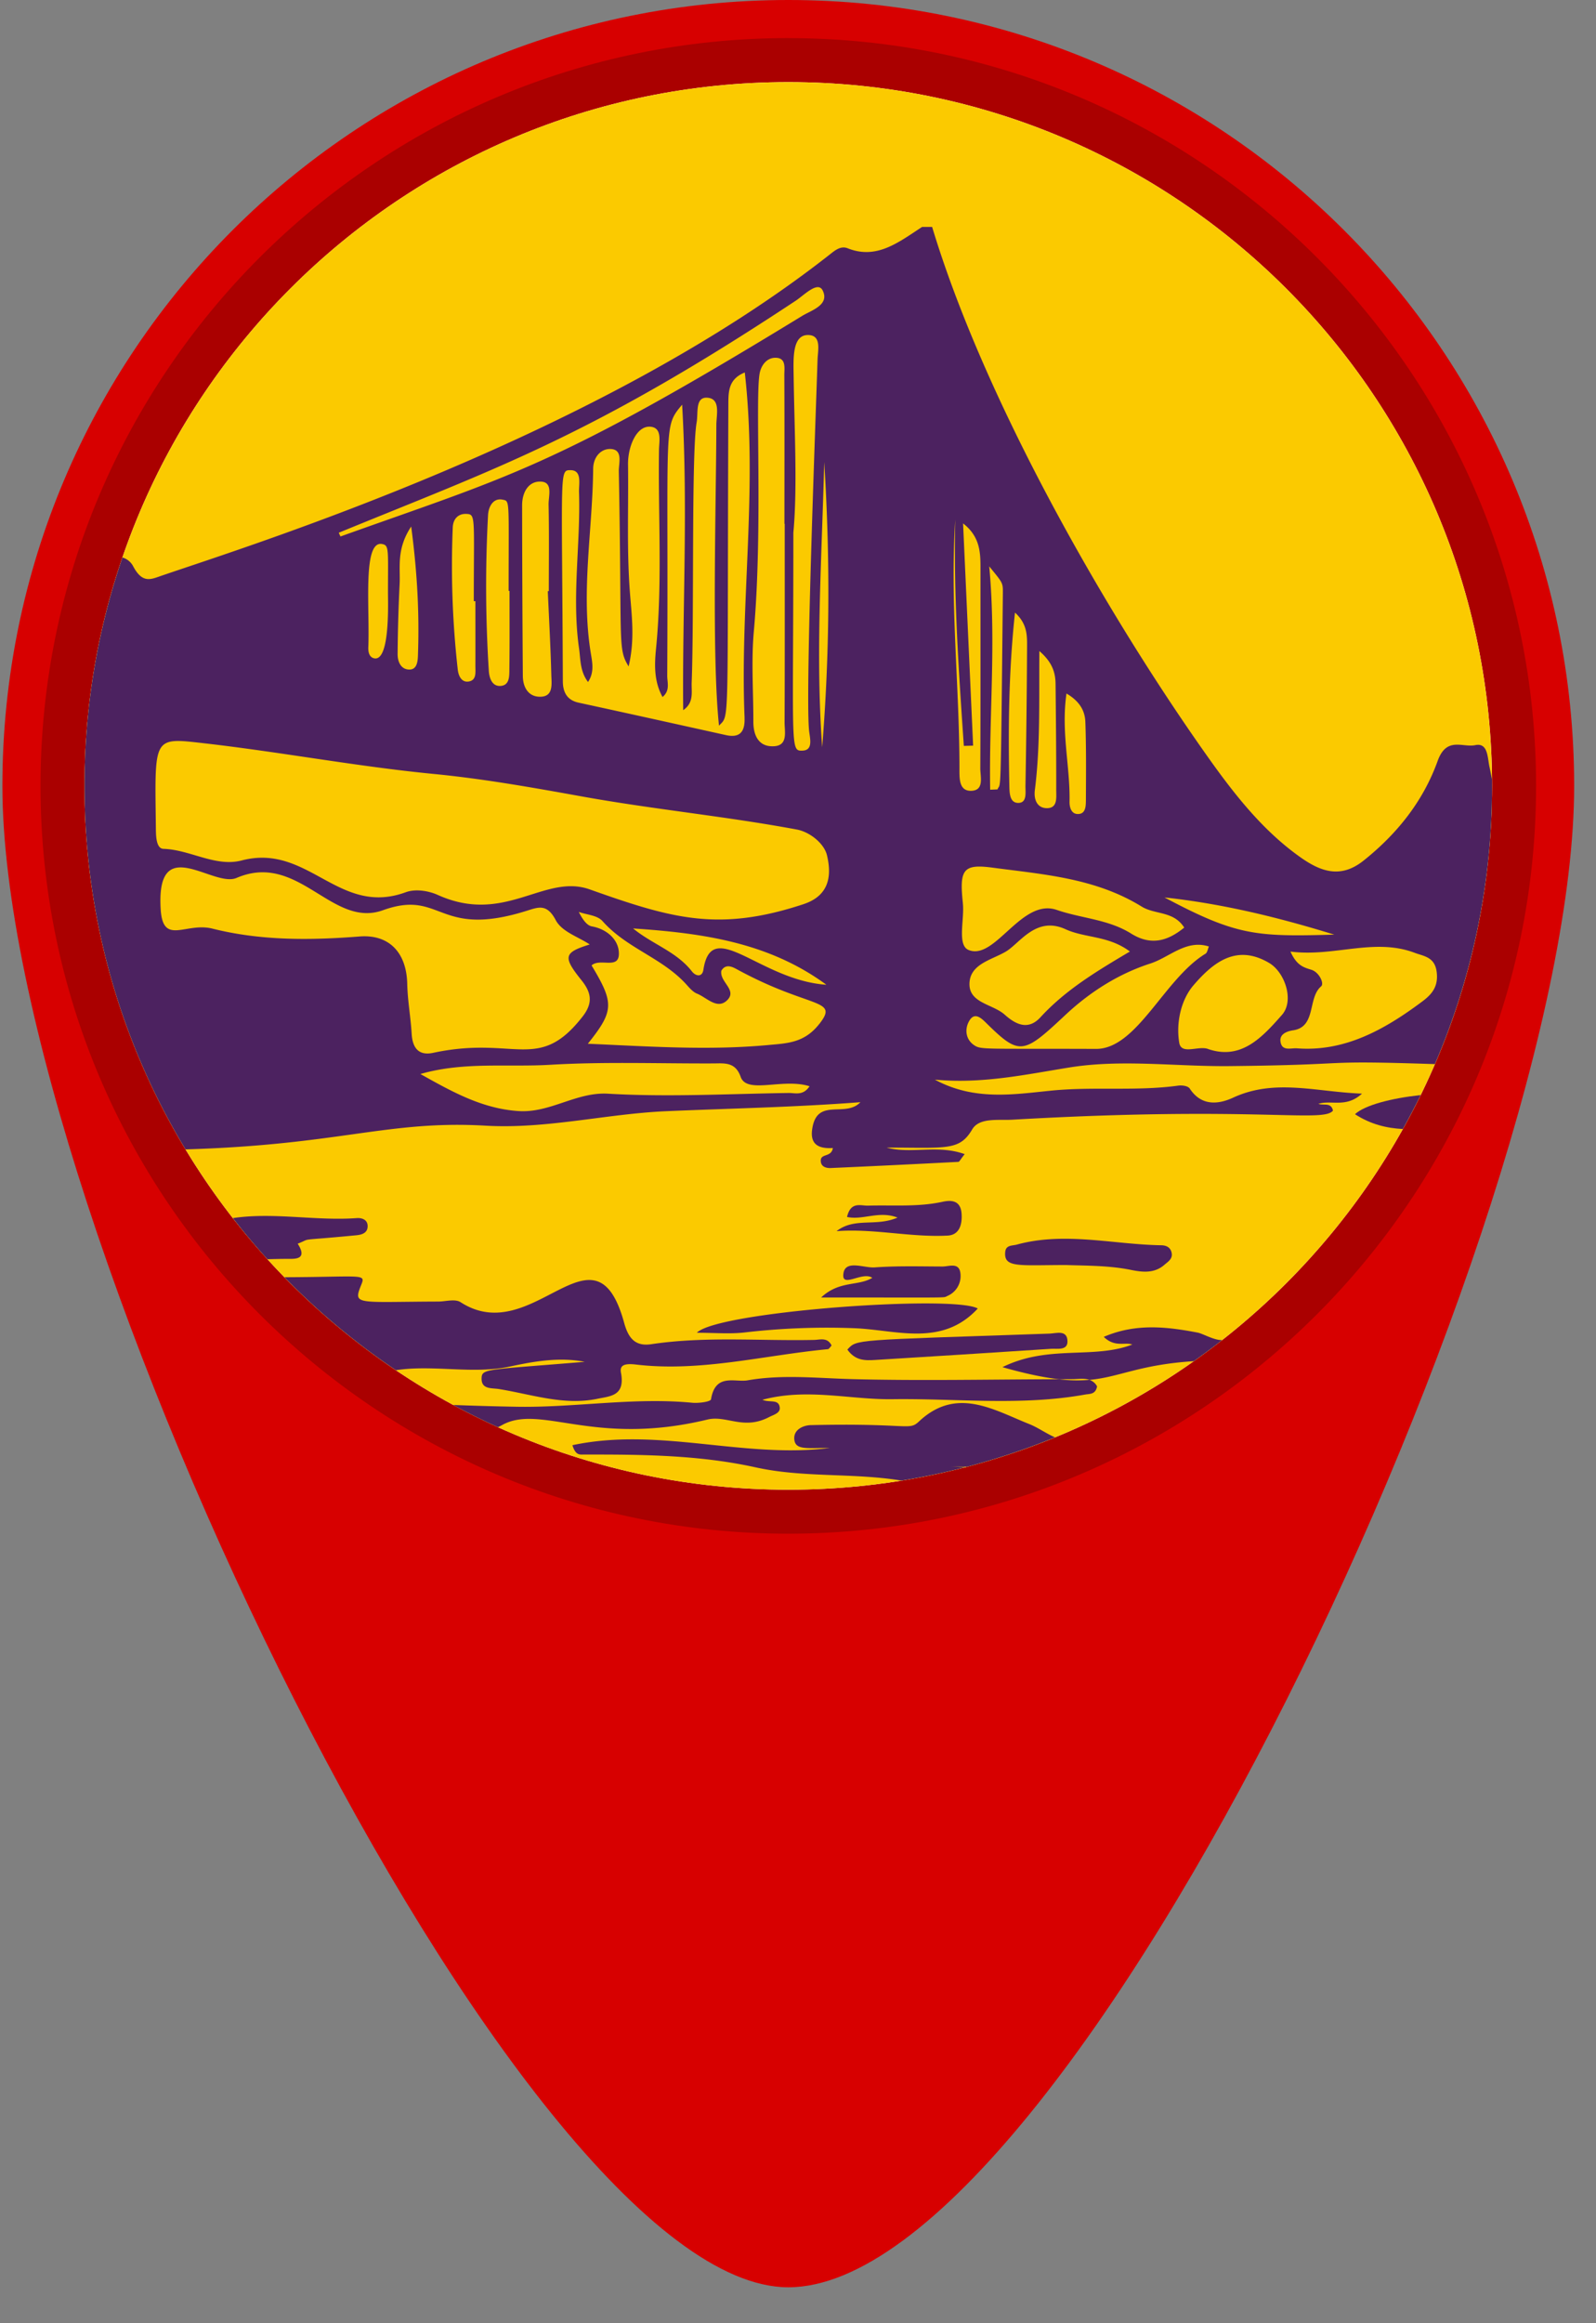 <svg width="44" height="64" fill="none" xmlns="http://www.w3.org/2000/svg"><rect width="100%" height="100%" fill="#808080" stroke="none"/><path d="M43.398 21.65c0 11.957-13.905 41.36-21.666 41.36C14.295 63.01.066 33.608.066 21.65S9.766 0 21.732 0c11.966 0 21.666 9.693 21.666 21.65z" fill="#D70000"/><path d="M21.733 41.644c-11.033 0-20.008-8.97-20.008-19.994 0-11.025 8.975-19.994 20.008-19.994s20.009 8.969 20.009 19.994-8.976 19.994-20.009 19.994z" fill="#fff"/><path d="M21.733 2.262c10.715 0 19.402 8.68 19.402 19.388 0 10.707-8.687 19.388-19.402 19.388-10.716 0-19.403-8.68-19.403-19.388 0-10.708 8.687-19.388 19.403-19.388zm0-1.213c-11.368 0-20.616 9.242-20.616 20.6 0 11.36 9.248 20.601 20.616 20.601 11.367 0 20.615-9.241 20.615-20.6 0-11.36-9.248-20.6-20.615-20.6z" fill="#A00"/><path d="M41.134 21.65c0 10.707-8.686 19.388-19.402 19.388-10.715 0-19.402-8.68-19.402-19.388 0-10.708 8.687-19.388 19.402-19.388 10.716 0 19.402 8.68 19.402 19.388z" fill="#FBCA00"/><path d="M26.194 40.396c.157.01.314.011.47.009.83-.218 1.639-.49 2.42-.81-.244-.105-.465-.268-.706-.364-.986-.392-2.006-1.041-3.038-.077-.291.273-.235.042-2.988.105-.205.005-.47.121-.455.377.019.318.333.252.976.252-2.36.304-4.705-.585-7.092-.076.07.227.157.258.25.258 1.61-.003 3.218.003 4.808.354 1.319.29 2.684.145 4.011.363a19.371 19.371 0 001.753-.366 32.882 32.882 0 01-.409-.025z" fill="#4C2260"/><path d="M29.2 37.995c-1.903.004-3.806.046-5.707-.003-.963-.026-1.926-.134-2.88.033-.35.062-.892-.206-1.011.523-.011.067-.341.112-.517.095-1.616-.156-3.222.137-4.833.11a87.528 87.528 0 01-1.756-.049c.403.218.814.423 1.233.612.037-.018.074-.037.11-.057 1.065-.594 2.522.605 5.663-.153.528-.127.994.3 1.7-.068.124-.065.319-.109.294-.272-.035-.232-.269-.118-.477-.205 1.236-.33 2.412 0 3.585-.016 1.77-.024 3.546.19 5.311-.128.125-.023.288.003.33-.225a.364.364 0 00-.212-.179 4.11 4.11 0 01-.833-.017zm-8.685-1.287a19.59 19.59 0 013.083-.117c1.146.056 2.382.511 3.358-.544-.662-.384-7.186.081-7.745.668.488 0 .9.037 1.304-.007zm8.871-1.859c.598.02 1.192.013 1.787.133.306.062.648.108.929-.14.1-.088.252-.17.19-.363-.045-.14-.17-.174-.283-.175-1.326-.022-2.65-.38-3.977-.018-.128.035-.304.006-.32.209-.038.439.388.354 1.674.354z" fill="#4C2260"/><path d="M24.128 37.464c1.616-.1 3.232-.2 4.847-.307.17-.011.457.054.454-.205-.003-.33-.314-.22-.49-.214-5.469.186-5.307.152-5.578.44.218.31.492.303.767.286zm15.037-7.297c-.813.088-1.54.277-1.81.527.433.28.873.385 1.32.408.171-.307.335-.619.49-.935z" fill="#4C2260"/><path d="M33.682 36.917c-.224 0-.522-.18-.666-.207-.822-.156-1.691-.268-2.586.118.305.297.579.137.786.211-1.077.413-2.304-.005-3.58.623.657.187 1.153.287 1.564.333l.368-.002c.15 0 .32-.032.465.02.833-.075 1.368-.418 2.878-.516.265-.187.525-.38.78-.58h-.009zm7.379-15.801c-.054-.27-.045-.661-.39-.589-.35.073-.791-.246-1.037.437-.407 1.131-1.139 2.023-2.037 2.74-.605.485-1.14.335-1.717-.068-1.074-.75-1.883-1.793-2.652-2.884-2.866-4.06-6.116-9.818-7.53-14.5h-.277c-.634.41-1.245.91-2.05.588-.167-.066-.306.022-.446.132-6.36 5.023-15.905 8.01-18.464 8.885-.298.102-.528.228-.786-.25a.483.483 0 00-.3-.249A19.345 19.345 0 002.33 21.65c0 3.664 1.017 7.09 2.785 10.013 4.262-.125 5.575-.808 8.274-.653 1.679.097 3.323-.327 4.981-.399 1.761-.076 3.527-.108 5.351-.248-.421.442-1.201-.146-1.33.743-.07.471.245.538.57.52-.044.275-.36.13-.332.376.016.143.152.18.273.175a459.99 459.99 0 003.518-.17c.03 0 .058-.067.175-.213-.747-.27-1.47.002-2.152-.18 1.655 0 2.008.095 2.36-.502.198-.333.72-.244 1.113-.267 6.725-.386 8.573.095 8.833-.251-.053-.233-.249-.133-.403-.185.363-.114.765.12 1.203-.282-1.272-.047-2.4-.42-3.55.11-.367.17-.863.264-1.198-.248-.05-.076-.215-.097-.32-.082-1.17.16-2.348.019-3.523.14-1.037.105-2.108.278-3.184-.305 1.301.122 2.496-.14 3.712-.336 1.442-.232 2.939-.022 4.412-.037 3.664-.038 2.27-.167 5.66-.055a19.31 19.31 0 001.576-7.664l-.002-.186-.07-.348zm-30.146 16.63c1.027-.157 2.126.118 3.144-.101.662-.143 1.363-.266 2.06-.13-2.711.227-2.836.179-2.842.456-.007.308.275.262.475.294.901.144 1.787.461 2.716.269.367-.076.771-.078.651-.72-.035-.193.073-.263.41-.224 1.788.212 3.53-.256 5.293-.423.035-.003.065-.061.104-.1-.114-.237-.32-.158-.482-.155-1.497.032-2.999-.105-4.49.118-.437.065-.629-.158-.747-.589-.811-2.952-2.502.727-4.507-.567-.155-.1-.407-.02-.614-.019-2.062.007-2.32.09-2.183-.314.166-.49.394-.366-2.06-.356a19.47 19.47 0 003.071 2.56zm-3.541-3.057c.185-.005.371-.01.557-.01.193 0 .562.027.276-.418.438-.169-.109-.066 1.618-.232.14-.014.304-.056.31-.24.007-.196-.166-.243-.3-.233-1.132.083-2.287-.168-3.414 0 .303.39.62.768.953 1.133zM21.937 8.284c.232-.153.612-.555.745-.279.193.398-.315.543-.57.699-6.864 4.198-8.107 4.421-12.726 6.075l-.047-.103c4.283-1.758 6.9-2.622 12.598-6.392zm.73 12.306c-.188-2.566-.014-5.12.056-7.863.17 2.75.149 5.31-.057 7.863zm-.362-.465c.021.204.124.541-.178.553-.352.014-.255-.016-.255-6.002.114-1.233.03-2.77.008-4.308-.006-.474-.05-1.162.417-1.138.355.018.25.418.242.68-.032 1.079-.344 9.139-.234 10.215zm-1.354-9.878c.06-.238.232-.409.46-.39.27.021.21.296.212.484.007 1.363.003 2.726.003 4.089h.008c0 1.821.004 3.643-.004 5.464-.002.258.101.636-.283.663-.396.027-.579-.247-.578-.683.002-.823-.06-1.652.012-2.467.258-2.867.024-6.58.17-7.16zm-.425 9.523c.018.412-.15.56-.51.481-1.354-.3-2.708-.6-4.064-.894-.299-.065-.434-.263-.435-.59-.023-5.804-.102-5.814.207-5.815.33-.001.231.377.239.607.046 1.437-.205 2.875.002 4.313.043.298.021.615.246.916.181-.27.117-.544.076-.798-.275-1.697.05-3.383.066-5.074.003-.338.224-.56.484-.547.346.017.219.389.223.614.092 4.826-.037 4.868.27 5.375.182-.754.08-1.436.032-2.094-.084-1.158-.032-2.314-.048-3.47-.006-.484.232-1.08.626-1.038.318.034.232.396.228.631-.027 1.824.098 3.651-.081 5.473-.045.448-.06.91.179 1.341.215-.18.128-.399.129-.586.037-7.035-.122-6.829.411-7.467.167 2.909.002 5.663.029 8.416.304-.209.224-.502.234-.762.07-1.823-.01-6.336.137-7.168.046-.26-.044-.696.287-.678.382.02.257.47.256.748-.006 2.223-.13 6.362.073 8.287.303-.328.222.238.258-8.871.002-.344.008-.68.453-.859.364 3.206-.137 6.358-.006 9.509zm-5.396-3.486l-.028.001c.034.768.077 1.535.097 2.303.006.239.062.578-.266.604-.324.026-.516-.209-.519-.574a788.445 788.445 0 01-.02-4.69c-.001-.393.197-.685.53-.66.327.023.195.404.2.632.016.794.006 1.59.006 2.384zm-1.083-.006c0 .716.005 1.432-.004 2.148-.002.197.01.452-.243.47-.237.016-.312-.222-.324-.418a36.64 36.64 0 01-.021-4.29c.014-.25.155-.473.397-.424.21.043.17-.046.17 2.514h.025zm-.941.284c0 .59.002 1.18 0 1.77-.002.173.04.398-.173.44-.196.04-.292-.136-.313-.327a25.59 25.59 0 01-.138-3.915c.01-.242.157-.38.367-.373.273.008.213.055.213 2.405h.044zm-1.77-2.057c.176 1.331.226 2.442.186 3.56-.006.187-.04.39-.25.38-.222-.01-.313-.219-.31-.434.005-.639.023-1.278.055-1.916.024-.465-.096-.964.319-1.59zm-.8.482c.195.038.16.144.16 1.37.006.438.034 1.887-.39 1.776-.128-.034-.157-.171-.152-.306.044-1.079-.163-2.945.381-2.84zm.813 13.49c-.027-.459-.112-.915-.122-1.374-.02-.884-.52-1.367-1.313-1.305-1.357.106-2.717.12-4.056-.216-.738-.186-1.366.479-1.428-.533-.132-2.147 1.441-.585 2.092-.864 1.71-.733 2.625 1.398 4.035.89 1.64-.59 1.493.798 3.984.009.313-.099.542-.187.78.264.171.323.625.46.937.67-.716.222-.746.339-.23.982.258.321.34.609.038.998-1.22 1.57-1.87.522-4.123 1.005-.364.078-.568-.088-.594-.526zm10.397 1.632c-1.66.024-3.323.117-4.978.02-.885-.053-1.6.54-2.484.478-1.006-.07-1.834-.54-2.694-1.02 1.196-.345 2.396-.184 3.585-.255 1.494-.088 2.995-.031 4.492-.037.298-.001.606-.049.752.369.17.488 1.163.026 1.899.26-.177.268-.397.183-.572.185zm.835-1.894c-.412.52-.883.525-1.409.574-1.649.153-3.293.037-4.966-.036.724-.905.73-1.117.103-2.158.23-.208.739.112.753-.305.013-.392-.325-.695-.745-.77-.14-.025-.26-.196-.36-.398.222.08.508.089.654.253.677.762 1.66 1.01 2.332 1.768.08.09.171.189.274.23.268.108.551.444.823.188.303-.287-.209-.506-.153-.82.119-.202.308-.105.425-.041 2.039 1.111 2.84.793 2.27 1.515zm-3.189-1.501c-.032.212-.21.182-.315.048-.431-.552-1.083-.743-1.623-1.185 1.908.128 3.733.38 5.328 1.551-1.837-.125-3.162-1.9-3.39-.414zm2.76-1.806c-2.337.771-3.624.399-5.894-.407-1.256-.445-2.337.989-4.19.152-.264-.118-.62-.17-.881-.074-1.858.681-2.685-1.36-4.526-.875-.716.188-1.418-.297-2.153-.32-.19-.005-.207-.309-.21-.518-.029-2.585-.106-2.554 1.323-2.391 2.117.241 4.22.64 6.338.846 1.37.133 2.727.375 4.074.618 1.974.357 3.965.546 5.935.913.352.065.75.378.83.706.135.564.07 1.114-.647 1.35zm14.632.839c-2.147.06-2.686.036-4.679-1.024 1.62.175 3.155.554 4.679 1.024zm-7.382-6.642c.356.209.51.47.52.785.026.716.018 1.433.015 2.15-.001.174-.006.395-.236.384-.167-.008-.218-.187-.215-.34.02-.964-.238-1.92-.084-2.979zm-.748-1.17c.362.313.444.597.447.915.01.97.02 1.939.018 2.909 0 .215.045.513-.27.504-.26-.008-.35-.243-.32-.49.156-1.236.114-2.482.125-3.838zm-.672-1.059c.334.303.335.62.333.925a302.258 302.258 0 01-.044 3.844c-.004.183.054.486-.215.473-.225-.012-.226-.288-.23-.491-.031-1.56-.02-3.117.156-4.75zm-.334-.566c-.06 5.938-.055 5.204-.148 5.436l-.202.009c-.035-2.03.17-4.063-.026-6.153.357.44.378.443.376.708zm-1.312-1.995c-.05 2.086.094 4.16.236 6.233l.256-.007-.277-6.122c.447.346.48.76.48 1.195-.002 1.85.004 3.7-.005 5.55-.001.23.112.595-.229.62-.364.026-.346-.343-.346-.62 0-2.283-.265-4.56-.115-6.85zm.21 10.569c-.1-.927.002-1.09.81-.983 1.404.188 2.837.283 4.118 1.073.372.229.878.115 1.174.579-.47.384-.93.499-1.467.163-.63-.393-1.368-.415-2.048-.65-.973-.335-1.699 1.405-2.43 1.104-.322-.133-.11-.839-.158-1.286zm4.604 1.328c-.927.55-1.77 1.055-2.466 1.812-.329.358-.664.215-.983-.07-.329-.295-.978-.317-.974-.847.005-.553.611-.66 1.005-.894.387-.23.83-.987 1.645-.614.545.248 1.18.17 1.773.613zm-.935 2.683c-3.087-.012-3.168.027-3.36-.103-.228-.153-.27-.436-.133-.67.147-.253.333-.073.466.058.929.915 1.022.867 2.188-.224.685-.64 1.472-1.134 2.338-1.413.53-.172.989-.671 1.614-.469-.03.068-.044.169-.092.198-1.141.69-1.889 2.628-3.021 2.623zm3.096.004c-.266-.103-.741.17-.8-.17-.092-.541.042-1.178.391-1.585.554-.646 1.196-1.143 2.088-.616.433.256.7 1.038.351 1.432-.548.62-1.119 1.248-2.03.94zm5.903-1.313c-1.049.784-2.147 1.394-3.46 1.293-.167-.013-.419.092-.453-.194-.026-.215.213-.282.348-.302.646-.095.396-.89.772-1.21.095-.08-.055-.39-.263-.456-.2-.064-.405-.105-.581-.503 1.202.155 2.307-.388 3.424.034.252.095.552.112.606.522.052.397-.121.613-.393.816zm-13.088 6.452c.323-.017.407-.306.383-.612-.029-.366-.292-.369-.52-.32-.684.15-1.374.086-2.062.107-.2.005-.474-.123-.575.312.44.095.879-.18 1.392.017-.603.26-1.178-.016-1.681.374 1.03-.078 2.041.176 3.063.122zM26.12 35.7a.594.594 0 00.36-.6c-.025-.342-.311-.209-.499-.21-.623-.002-1.246-.02-1.867.024-.308.022-.85-.238-.866.218-.011.334.54-.112.8.07-.393.236-.908.069-1.41.541 3.743 0 3.34.015 3.482-.042z" fill="#4C2260"/></svg>
